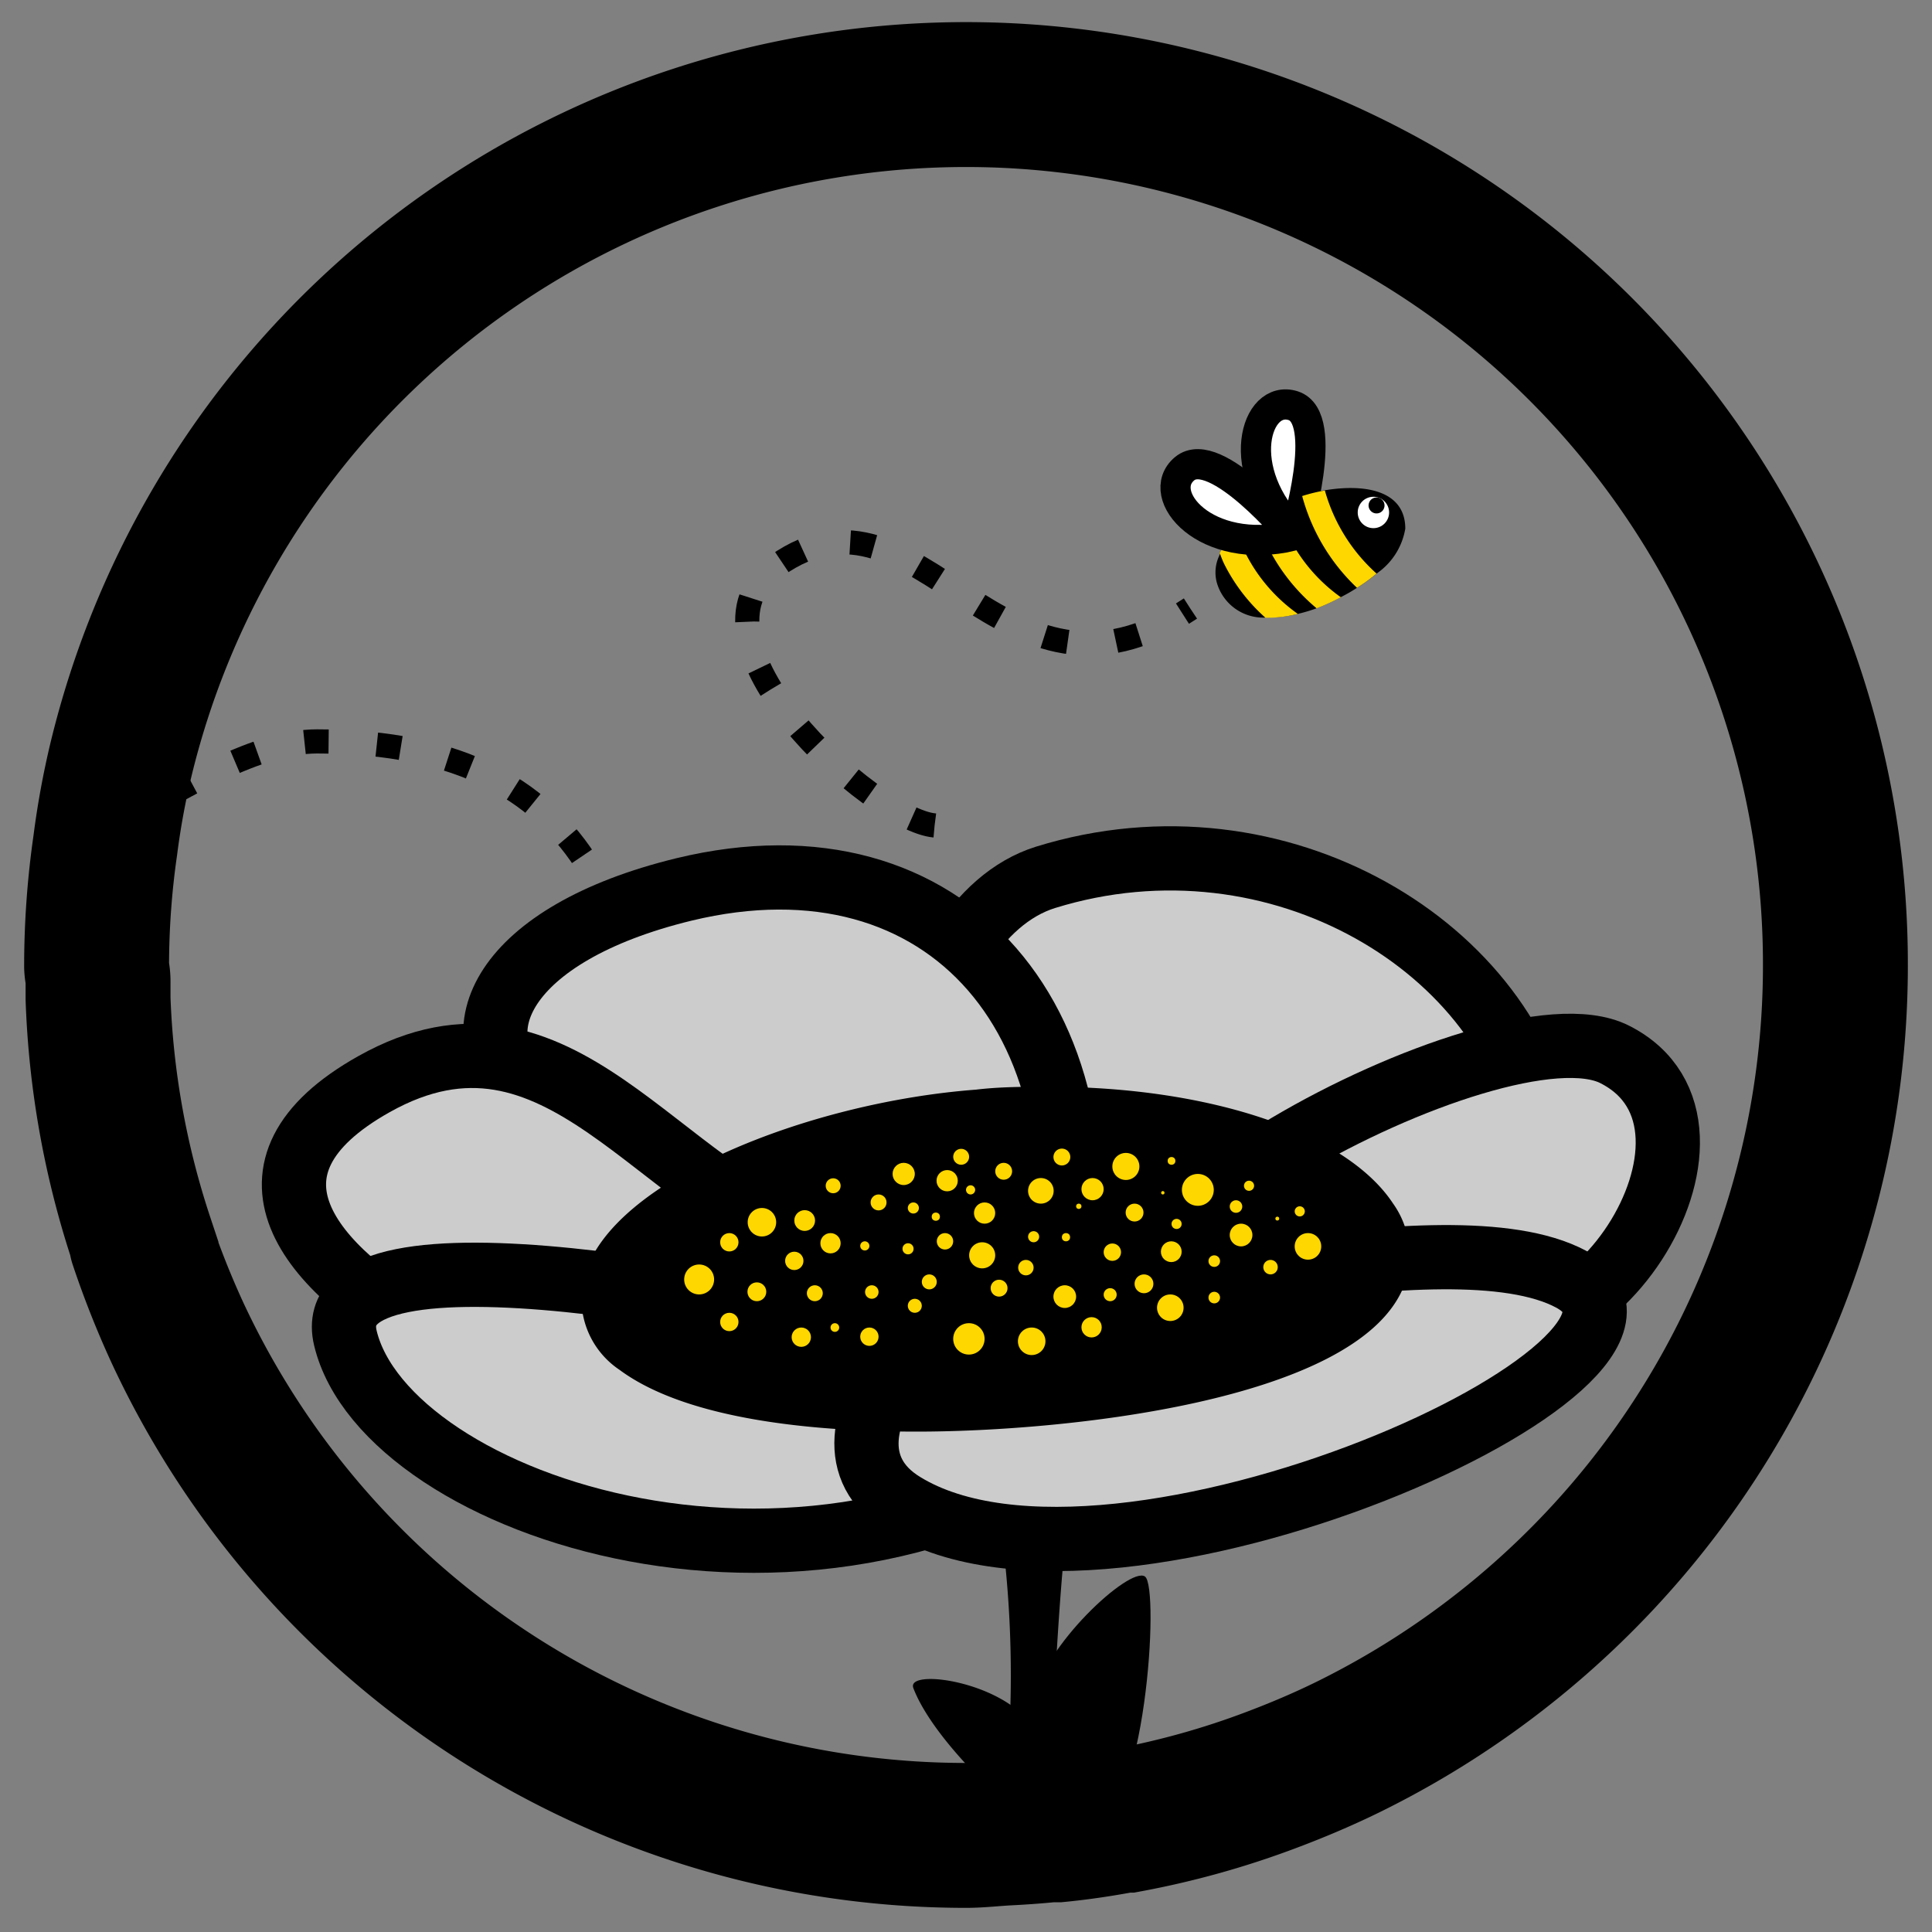 <svg id="Calque_1" data-name="Calque 1" xmlns="http://www.w3.org/2000/svg" viewBox="0 0 80 80"><rect x="0" y="0" width="80" height="80" fill="#808080" stroke="none"/><defs><style>.cls-1,.cls-5{fill:none;}.cls-1,.cls-2,.cls-5,.cls-6{stroke:#000;stroke-miterlimit:10;}.cls-1{stroke-width:6px;}.cls-2,.cls-4{fill:#fff;}.cls-2{stroke-width:1.25px;}.cls-3{fill:gold;}.cls-5{stroke-dasharray:1 2;}.cls-6{fill:#ccc;stroke-width:2.66px;}</style></defs><title>etapePlan de travail 1 copie 4</title><path class="cls-1" d="M76,40A36,36,0,0,1,65,65.89a36.25,36.25,0,0,1-9.2,6.46c-1,.49-2.06.94-3.12,1.34a34.81,34.81,0,0,1-6,1.68h0l-.15,0c-.9.17-1.82.31-2.75.4h0l-.31,0c-.58.06-1.16.1-1.75.13S40.58,76,40,76A36,36,0,0,1,7.35,55.19a37.23,37.23,0,0,1-1.49-3.76.11.11,0,0,1,0-.08,35.65,35.65,0,0,1-1.8-10c0-.25,0-.49,0-.73S4,40.2,4,40a35.11,35.11,0,0,1,.36-5A33.48,33.48,0,0,1,5,31.49,36,36,0,0,1,76,40Z"/><path class="cls-2" d="M53.64,22.06C51,19.47,52,16.3,53.55,16.8S53.64,22.06,53.64,22.06Z"/><path d="M58.19,21.89A2.81,2.81,0,0,1,57,23.75a7,7,0,0,1-.81.59,6.32,6.32,0,0,1-.68.39h0a8.67,8.67,0,0,1-1,.46h0a6.24,6.24,0,0,1-.73.22,5.12,5.12,0,0,1-1.34.16,2,2,0,0,1-2.05-1.43,1.62,1.62,0,0,1,.16-1.25,3.26,3.26,0,0,1,.81-1h0A5.46,5.46,0,0,1,52,21.4a7.82,7.82,0,0,1,.87-.47,8.15,8.15,0,0,1,1-.39,7,7,0,0,1,.94-.23C56.62,20,58.19,20.36,58.19,21.89Z"/><path class="cls-3" d="M53.74,25.42a5.12,5.12,0,0,1-1.34.16,7.42,7.42,0,0,1-1.72-2.25,3.92,3.92,0,0,1-.17-.43,3.26,3.26,0,0,1,.81-1,2.38,2.38,0,0,0,.25,1A6.86,6.86,0,0,0,53.74,25.42Z"/><path class="cls-3" d="M55.52,24.73a8.67,8.67,0,0,1-1,.46h0A8,8,0,0,1,52,21.4a7.82,7.82,0,0,1,.87-.47A6.87,6.87,0,0,0,55.52,24.73Z"/><path class="cls-3" d="M57,23.75a7,7,0,0,1-.81.59,8.15,8.15,0,0,1-2.27-3.8,7,7,0,0,1,.94-.23A7.24,7.24,0,0,0,57,23.75Z"/><circle class="cls-4" cx="56.87" cy="21.22" r="0.65"/><circle class="cls-4" cx="57.02" cy="20.93" r="0.16"/><path d="M57,20.6a.33.33,0,1,0,.33.33A.33.33,0,0,0,57,20.6Z"/><path class="cls-2" d="M53.52,22.19c-3.62.85-5.75-1.71-4.47-2.78S53.52,22.19,53.52,22.19Z"/><path class="cls-5" d="M38.7,34.18c-2.57-.23-10.84-7.71-6.54-10.76,6-4.23,9.17,7.08,17.13,1.78"/><path class="cls-5" d="M4.45,34.38c3.21-1.87,6.24-3.68,8.68-3.68,5.95,0,9.5,2.05,11.51,5.63"/><path d="M44.5,60.79c-.34,2-.57,4.74-.74,7.56-.11,1.92-.18,3.89-.24,5.69,0,.62,0,1.22,0,1.79-.58.06-1.16.1-1.75.13,0-.4,0-.81,0-1.24,0-1.3.07-2.71.07-4.14a45.78,45.78,0,0,0-.71-9.34C40.61,59,44.83,58.85,44.5,60.79Z"/><path class="cls-6" d="M43.82,54.62c-8.75-4.16-6.21-16.52-.53-18.29,9.68-3,19.36,3,20.62,10.86C64.66,51.92,48.63,56.9,43.82,54.62Z"/><path class="cls-6" d="M43.82,54.43c2.42-12-4.55-20.25-15.5-17.6-7.52,1.83-9.48,6-6.44,8.55C26,48.83,43.82,54.43,43.82,54.43Z"/><path class="cls-6" d="M34,51.48c-6.75-2-10.81-10.91-18.51-6.59-12.36,6.93,13.64,16.7,15.67,13S37.57,52.55,34,51.48Z"/><path class="cls-6" d="M38.79,56c-6.75-2-25.72-5.78-24.49-.6,1.66,7,19.66,13.1,32.12,3.26C49.73,56,42.4,57,38.79,56Z"/><path class="cls-6" d="M48.53,55.49C41.72,52.26,62,41.2,66.86,43.66c5.94,3-1.44,14.24-6.85,10.63C56.69,52.07,49.73,56.06,48.53,55.49Z"/><path class="cls-6" d="M42.7,53.59c-2.62-1.24-10,5.85-5.28,8.71,8.8,5.39,33.83-6,27.64-9.33C59.93,50.22,44.93,54.66,42.7,53.59Z"/><path d="M37.95,58.31c-3.18,0-8.93-.31-11.71-2.37a2.55,2.55,0,0,1-1.08-2.84c1-3.4,8.89-6.48,15.31-7,1-.08,2-.11,2.93-.11,7.31,0,12,2.2,13.44,4.37A2.69,2.69,0,0,1,57.16,53C55.46,56.87,44.48,58.31,37.95,58.31Z"/><path d="M43.41,47c8.91,0,13.81,3.36,12.84,5.58-1.25,2.84-10.34,4.7-18.29,4.7-4.74,0-9.08-.66-11.11-2.17-3.45-2.55,5.22-7.36,13.72-8Q42,47,43.41,47m0-2h0c-1,0-2,0-3,.12-6.9.52-15.06,3.73-16.2,7.68a3.55,3.55,0,0,0,1.44,3.92c2.86,2.12,8.27,2.56,12.31,2.56,6.06,0,18.07-1.23,20.12-5.9a3.66,3.66,0,0,0-.4-3.55C55.76,46.92,50.16,45,43.41,45Z"/><circle class="cls-3" cx="32.89" cy="52.21" r="0.38"/><circle class="cls-3" cx="34.39" cy="51.48" r="0.42"/><circle class="cls-3" cx="36.38" cy="49.79" r="0.33"/><circle class="cls-3" cx="40.77" cy="50.23" r="0.44"/><circle class="cls-3" cx="39.22" cy="48.89" r="0.44"/><circle class="cls-3" cx="37.82" cy="50.02" r="0.23"/><circle class="cls-3" cx="33.32" cy="50.54" r="0.43"/><circle class="cls-3" cx="37.6" cy="51.71" r="0.23"/><circle class="cls-3" cx="36.1" cy="53.5" r="0.28"/><circle class="cls-3" cx="37.88" cy="54.07" r="0.29"/><circle class="cls-3" cx="33.74" cy="53.55" r="0.33"/><circle class="cls-3" cx="30.2" cy="51.44" r="0.38"/><circle class="cls-3" cx="40.67" cy="51.98" r="0.54"/><circle class="cls-3" cx="43.1" cy="49.31" r="0.53"/><circle class="cls-3" cx="41.56" cy="48.5" r="0.35"/><circle class="cls-3" cx="45.24" cy="49.24" r="0.46"/><circle class="cls-3" cx="43.97" cy="47.91" r="0.35"/><circle class="cls-3" cx="34.5" cy="49.1" r="0.31"/><circle class="cls-3" cx="37.42" cy="48.61" r="0.46"/><circle class="cls-3" cx="39.13" cy="51.4" r="0.34"/><circle class="cls-3" cx="40.12" cy="55.44" r="0.65"/><circle class="cls-3" cx="41.37" cy="53.34" r="0.35"/><circle class="cls-3" cx="42.8" cy="51.21" r="0.23"/><circle class="cls-3" cx="44.14" cy="51.23" r="0.17"/><circle class="cls-3" cx="34.57" cy="54.97" r="0.18"/><circle class="cls-3" cx="31.34" cy="53.49" r="0.39"/><circle class="cls-3" cx="44.09" cy="53.69" r="0.47"/><circle class="cls-3" cx="46.06" cy="51.85" r="0.36"/><circle class="cls-3" cx="46.98" cy="50.21" r="0.37"/><circle class="cls-3" cx="46.62" cy="48.3" r="0.56"/><circle class="cls-3" cx="49.6" cy="49.27" r="0.66"/><circle class="cls-3" cx="39.8" cy="47.9" r="0.33"/><circle class="cls-3" cx="31.55" cy="50.61" r="0.59"/><circle class="cls-3" cx="28.95" cy="52.98" r="0.62"/><circle class="cls-3" cx="30.2" cy="54.74" r="0.38"/><circle class="cls-3" cx="33.18" cy="55.37" r="0.4"/><circle class="cls-3" cx="36" cy="55.35" r="0.38"/><circle class="cls-3" cx="38.48" cy="53.08" r="0.31"/><circle class="cls-3" cx="35.81" cy="51.59" r="0.19"/><circle class="cls-3" cx="42.72" cy="55.54" r="0.57"/><circle class="cls-3" cx="45.97" cy="53.61" r="0.27"/><circle class="cls-3" cx="42.48" cy="52.49" r="0.32"/><circle class="cls-3" cx="48.5" cy="51.83" r="0.43"/><circle class="cls-3" cx="51.39" cy="51.14" r="0.47"/><circle class="cls-3" cx="51.72" cy="49.1" r="0.21"/><circle class="cls-3" cx="48.46" cy="54.15" r="0.55"/><circle class="cls-3" cx="45.2" cy="54.96" r="0.42"/><circle class="cls-3" cx="50.28" cy="52.22" r="0.24"/><circle class="cls-3" cx="48.15" cy="49.39" r="0.07"/><circle class="cls-3" cx="44.67" cy="49.95" r="0.11"/><circle class="cls-3" cx="38.75" cy="50.38" r="0.17"/><circle class="cls-3" cx="40.19" cy="49.27" r="0.19"/><circle class="cls-3" cx="47.37" cy="53.16" r="0.39"/><circle class="cls-3" cx="50.28" cy="53.73" r="0.24"/><circle class="cls-3" cx="52.61" cy="52.47" r="0.3"/><circle class="cls-3" cx="52.89" cy="50.46" r="0.08"/><circle class="cls-3" cx="48.72" cy="50.68" r="0.21"/><circle class="cls-3" cx="48.51" cy="48.07" r="0.16"/><circle class="cls-3" cx="54.16" cy="51.61" r="0.55"/><circle class="cls-3" cx="53.82" cy="50.16" r="0.21"/><circle class="cls-3" cx="51.18" cy="49.96" r="0.26"/><path d="M42.83,70.38c.3-2.15,3.95-5.54,4.58-5.1s0,10.12-2.18,10.28S42.83,70.38,42.83,70.38Z"/><path d="M41.71,74.74c-2.55-2.33-3.55-3.94-3.89-4.84S42.25,69.72,43,72A1.94,1.94,0,0,1,41.71,74.74Z"/></svg>
